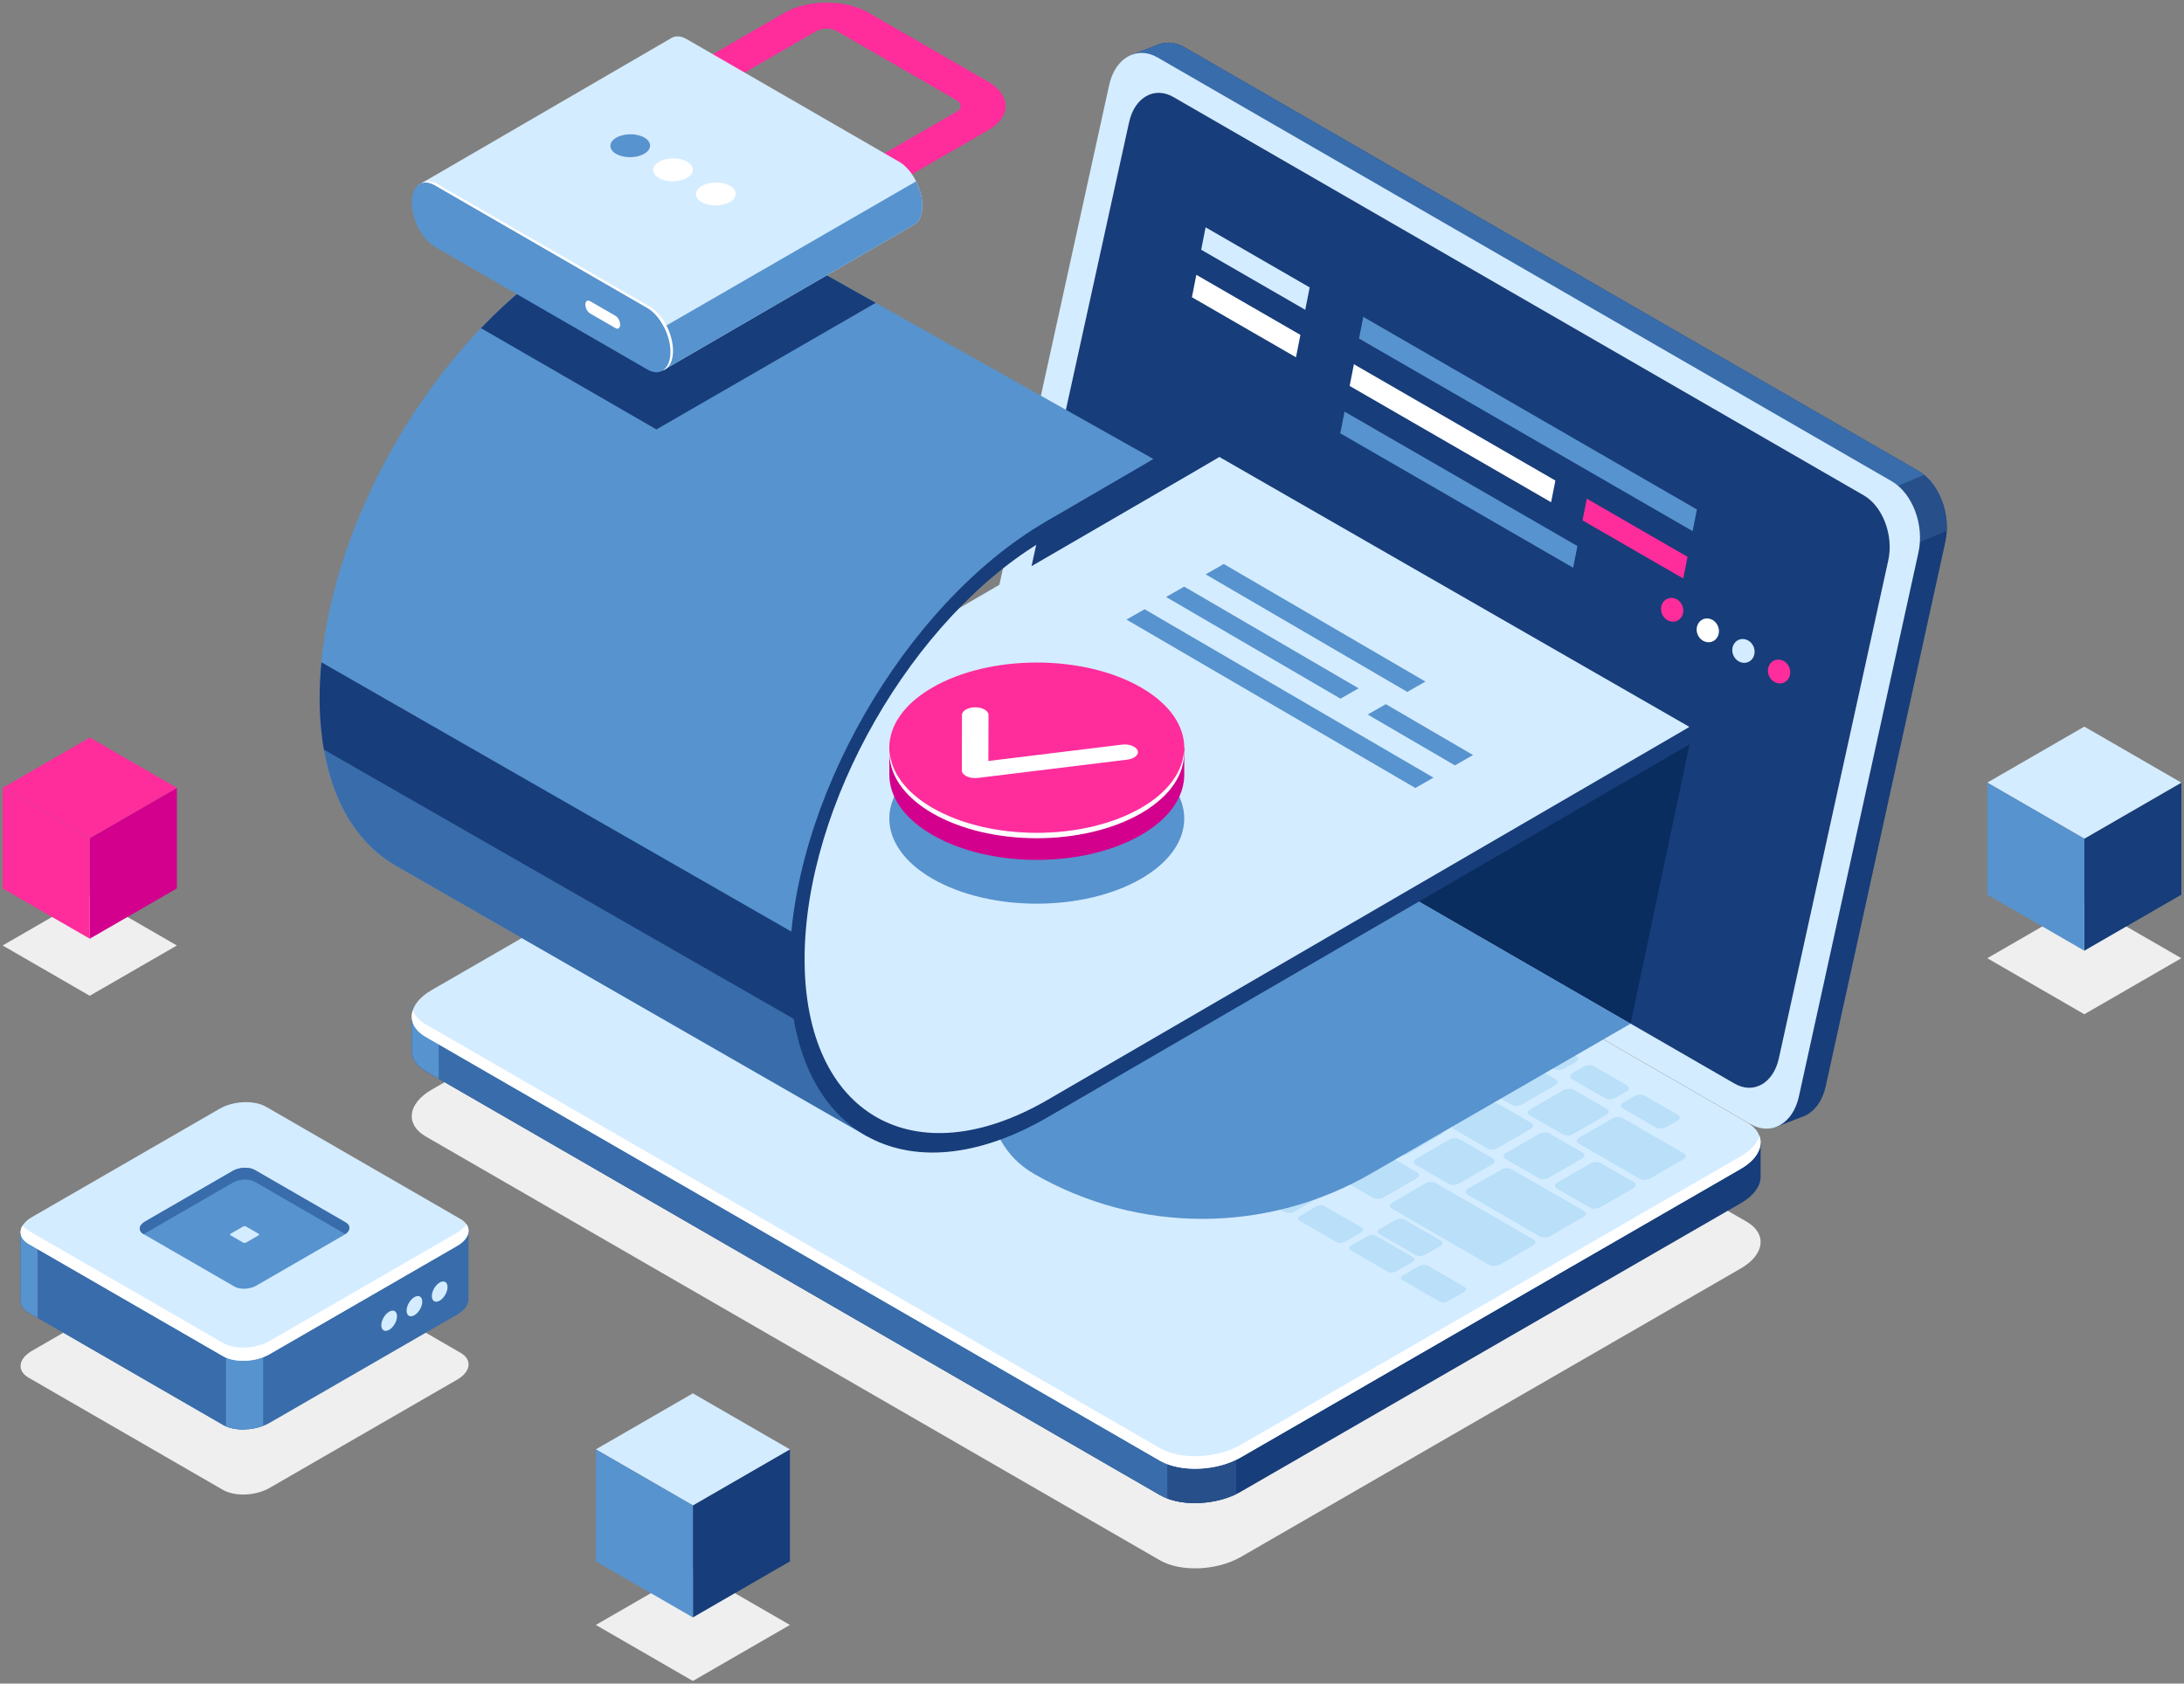<?xml version="1.0" encoding="utf-8"?>
<!-- Generator: Adobe Illustrator 16.0.0, SVG Export Plug-In . SVG Version: 6.00 Build 0)  -->
<!DOCTYPE svg PUBLIC "-//W3C//DTD SVG 1.1//EN" "http://www.w3.org/Graphics/SVG/1.1/DTD/svg11.dtd">
<svg version="1.1" id="Ñëîé_1" xmlns="http://www.w3.org/2000/svg" xmlns:xlink="http://www.w3.org/1999/xlink" x="0px" y="0px"
	 width="345px" height="266px" viewBox="0 0 345 266" enable-background="new 0 0 345 266" xml:space="preserve">
<rect x="0" y="0" width="345" height="266" fill="#808080" stroke="none"/>
<g>
	<g>
		<path fill="#EFEFEF" d="M183.223,246.514L67.256,179.561c-3.281-1.894-2.869-5.202,0.919-7.389l78.964-45.575
			c3.788-2.188,9.519-2.425,12.799-0.531l115.968,66.953c3.279,1.895,2.869,5.203-0.92,7.39l-78.965,45.575
			C192.234,248.171,186.504,248.408,183.223,246.514z"/>
		<path fill="#173D7A" d="M303.066,74.413L187.1,7.459c-1.346-0.777-2.715-0.897-3.93-0.481l0.008-0.012l-0.211,0.079
			c-0.018,0.007-0.033,0.013-0.051,0.02l-4.191,1.604l3.762,1.842c-0.018,0.069-0.039,0.134-0.055,0.204l-18.889,85.982
			c-0.945,4.303,0.947,9.326,4.228,11.221l113.179,65.343l-0.404,4.796l4.58-1.774c1.539-0.721,2.771-2.348,3.281-4.666
			l18.889-85.981C308.24,81.33,306.348,76.307,303.066,74.413z"/>
		<path fill="#396CAA" d="M303.066,74.413L187.1,7.459c-1.346-0.777-2.715-0.897-3.93-0.481l0.008-0.012l-0.211,0.079
			c-0.018,0.007-0.033,0.013-0.051,0.02l-4.191,1.604l3.762,1.842c-0.018,0.069-0.039,0.134-0.055,0.204l-12.449,56.668
			l56.742,44.206l80.006-32.554C305.961,77.041,304.684,75.346,303.066,74.413z"/>
		<path fill="#274F89" d="M298.693,87.63l8.828-3.759c0.162-3.419-1.254-6.95-3.576-8.84l-13.973,5.878L298.693,87.63z"/>
		<path fill="#D4ECFF" d="M276.516,177.601L160.55,110.646c-3.281-1.894-5.174-6.917-4.229-11.22l18.89-85.982
			c0.945-4.303,4.371-6.256,7.65-4.361l115.967,66.953c3.281,1.894,5.174,6.918,4.229,11.221l-18.889,85.981
			C283.223,177.542,279.797,179.494,276.516,177.601z"/>
		<path fill="#FFFFFF" d="M274.002,171.205l-109.064-62.938c-3.002-1.733-4.733-6.331-3.869-10.269l17.285-78.681
			c0.865-3.937,4-5.724,7.002-3.991L294.42,78.265c3.002,1.733,4.734,6.33,3.869,10.268l-17.285,78.682
			C280.139,171.15,277.004,172.938,274.002,171.205z"/>
		<path fill="#173D7A" d="M274.002,171.205l-109.064-62.938c-3.002-1.733-4.733-6.331-3.869-10.269l17.285-78.681
			c0.865-3.937,4-5.724,7.002-3.991L294.42,78.265c3.002,1.733,4.734,6.33,3.869,10.268l-17.285,78.682
			C280.139,171.15,277.004,172.938,274.002,171.205z"/>
		<path fill="#173D7A" d="M278.117,180.517l-15.852-2.094l-102.327-59.078c-3.28-1.895-9.011-1.656-12.799,0.53l-72.508,41.848
			l-9.585-1.266v5.438l0.01,0.001c-0.063,1.257,0.653,2.466,2.201,3.359l115.966,66.954c3.281,1.894,9.012,1.656,12.799-0.531
			l78.965-45.574c2.131-1.23,3.193-2.816,3.131-4.305l0,0V180.517z"/>
		<path fill="#396CAA" d="M201.232,143.186l-7.27-4.197h-79.928l-39.404,22.734l-9.585-1.266v5.438l0.01,0.001
			c-0.063,1.257,0.653,2.466,2.201,3.359l115.966,66.954c1.734,1,4.152,1.4,6.605,1.237L201.232,143.186z"/>
		<path fill="#5793CE" d="M69.3,161.019l-4.254-0.562v5.438l0.01,0.001c-0.063,1.257,0.653,2.466,2.201,3.359l2.043,1.181V161.019z"
			/>
		<path fill="#274F89" d="M184.391,236.752c3.109,1.18,7.555,0.923,10.875-0.675v-12.131h-10.875V236.752z"/>
		<path fill="#D4ECFF" d="M183.223,230.777L67.256,163.824c-3.281-1.895-2.869-5.202,0.919-7.39l78.964-45.575
			c3.788-2.187,9.519-2.424,12.799-0.53l115.968,66.953c3.279,1.895,2.869,5.202-0.92,7.39l-78.965,45.575
			C192.234,232.434,186.504,232.671,183.223,230.777z"/>
		<path fill="#FFFFFF" d="M274.986,182.686l-78.965,45.575c-3.787,2.187-9.518,2.424-12.799,0.53L67.256,161.838
			c-1.076-0.621-1.747-1.396-2.04-2.231c-0.513,1.552,0.141,3.121,2.04,4.218l115.966,66.953c3.281,1.895,9.012,1.656,12.799-0.53
			l78.965-45.575c2.547-1.47,3.559-3.445,2.959-5.159C277.572,180.644,276.582,181.764,274.986,182.686z"/>
		<g>
			<path fill="#B9DFF9" d="M116.578,141.658l-5.247-3.029c-0.421-0.243-0.368-0.668,0.118-0.948l6.193-3.576
				c0.486-0.281,1.223-0.312,1.644-0.068l5.247,3.029c0.421,0.243,0.368,0.668-0.118,0.949l-6.193,3.575
				C117.735,141.871,117,141.901,116.578,141.658z"/>
			<path fill="#B9DFF9" d="M124.682,146.337l-5.247-3.029c-0.422-0.243-0.369-0.668,0.118-0.949l6.192-3.575
				c0.487-0.281,1.223-0.312,1.645-0.068l5.246,3.029c0.422,0.243,0.369,0.668-0.117,0.949l-6.193,3.575
				C125.839,146.55,125.103,146.58,124.682,146.337z"/>
			<path fill="#B9DFF9" d="M132.784,151.015l-5.247-3.029c-0.421-0.243-0.368-0.668,0.118-0.948l6.193-3.576
				c0.486-0.281,1.223-0.312,1.644-0.068l5.247,3.03c0.421,0.242,0.368,0.667-0.118,0.948l-6.193,3.576
				C133.941,151.228,133.206,151.259,132.784,151.015z"/>
			<path fill="#B9DFF9" d="M143.991,147.151l-5.247-3.029c-0.421-0.243-0.368-0.668,0.118-0.948l5.199-3.002
				c0.486-0.281,1.222-0.312,1.644-0.068l5.247,3.029c0.421,0.243,0.368,0.668-0.118,0.949l-5.199,3.001
				C145.148,147.364,144.412,147.395,143.991,147.151z"/>
			<path fill="#B9DFF9" d="M152.094,151.83l-5.247-3.029c-0.421-0.243-0.368-0.669,0.118-0.949l5.199-3.002
				c0.486-0.28,1.223-0.312,1.644-0.068l5.247,3.03c0.421,0.243,0.368,0.668-0.118,0.948l-5.199,3.002
				C153.251,152.043,152.516,152.073,152.094,151.83z"/>
			<path fill="#B9DFF9" d="M160.197,156.508l-5.247-3.029c-0.422-0.243-0.368-0.668,0.118-0.949l5.198-3.001
				c0.487-0.281,1.223-0.312,1.644-0.068l5.247,3.029c0.422,0.243,0.369,0.668-0.117,0.949l-5.199,3.001
				C161.354,156.721,160.618,156.751,160.197,156.508z"/>
			<path fill="#B9DFF9" d="M168.3,161.187l-5.247-3.029c-0.421-0.243-0.368-0.668,0.118-0.949l5.199-3.002
				c0.486-0.28,1.223-0.311,1.644-0.067l5.248,3.029c0.42,0.243,0.367,0.668-0.119,0.948l-5.199,3.002
				C169.457,161.399,168.722,161.43,168.3,161.187z"/>
			<path fill="#B9DFF9" d="M176.404,165.864l-5.248-3.028c-0.422-0.244-0.368-0.669,0.118-0.95l5.198-3.001
				c0.486-0.281,1.223-0.312,1.645-0.068l5.246,3.029c0.422,0.243,0.369,0.668-0.117,0.949l-5.199,3.002
				C177.561,166.077,176.824,166.107,176.404,165.864z"/>
			<path fill="#B9DFF9" d="M184.506,170.543l-5.246-3.029c-0.422-0.243-0.369-0.668,0.117-0.949l5.199-3.002
				c0.486-0.28,1.223-0.311,1.645-0.067l5.246,3.029c0.422,0.243,0.369,0.668-0.117,0.948l-5.199,3.002
				C185.664,170.756,184.928,170.786,184.506,170.543z"/>
			<path fill="#B9DFF9" d="M192.609,175.221l-5.246-3.029c-0.422-0.243-0.369-0.668,0.117-0.948l5.199-3.002
				c0.486-0.281,1.223-0.312,1.643-0.068l5.248,3.029c0.422,0.243,0.369,0.668-0.119,0.949l-5.197,3.002
				C193.768,175.434,193.031,175.464,192.609,175.221z"/>
			<path fill="#B9DFF9" d="M200.713,179.899l-5.248-3.029c-0.42-0.243-0.367-0.668,0.119-0.949l5.199-3.002
				c0.486-0.28,1.221-0.311,1.643-0.067l5.248,3.029c0.42,0.243,0.367,0.668-0.119,0.949l-5.199,3.001
				C201.869,180.112,201.133,180.143,200.713,179.899z"/>
			<path fill="#B9DFF9" d="M208.814,184.577l-5.246-3.028c-0.422-0.244-0.369-0.669,0.117-0.949l5.199-3.002
				c0.486-0.281,1.223-0.312,1.645-0.068l5.246,3.029c0.422,0.243,0.369,0.668-0.117,0.949l-5.199,3.002
				C209.973,184.79,209.236,184.821,208.814,184.577z"/>
			<path fill="#B9DFF9" d="M216.918,189.256l-5.246-3.029c-0.422-0.243-0.369-0.668,0.117-0.949l5.199-3.001
				c0.486-0.281,1.223-0.312,1.645-0.068l5.246,3.029c0.422,0.243,0.369,0.668-0.117,0.949l-5.199,3.001
				C218.076,189.469,217.34,189.499,216.918,189.256z"/>
			<path fill="#B9DFF9" d="M155.931,144.937l-5.247-3.029c-0.422-0.243-0.369-0.668,0.118-0.949l5.198-3.001
				c0.486-0.281,1.223-0.312,1.644-0.068l5.247,3.029c0.422,0.243,0.369,0.668-0.118,0.949l-5.198,3.001
				C157.088,145.149,156.352,145.18,155.931,144.937z"/>
			<path fill="#B9DFF9" d="M147.706,140.188l-5.247-3.029c-0.421-0.243-0.368-0.668,0.118-0.949l5.199-3.001
				c0.486-0.281,1.223-0.312,1.644-0.068l5.247,3.029c0.421,0.243,0.368,0.668-0.118,0.949l-5.198,3.001
				C148.863,140.401,148.128,140.432,147.706,140.188z"/>
			<path fill="#B9DFF9" d="M139.469,135.433l-11.301-6.524c-0.421-0.243-0.368-0.668,0.118-0.949l5.199-3.001
				c0.486-0.281,1.223-0.312,1.644-0.068l11.301,6.524c0.421,0.243,0.368,0.668-0.118,0.949l-5.199,3.001
				C140.626,135.646,139.891,135.676,139.469,135.433z"/>
			<path fill="#B9DFF9" d="M145.227,129.649l-9.171-5.295c-0.421-0.243-0.368-0.668,0.118-0.949l5.199-3.002
				c0.486-0.28,1.223-0.311,1.644-0.067l9.171,5.295c0.421,0.243,0.368,0.668-0.118,0.948l-5.199,3.002
				C146.384,129.862,145.648,129.893,145.227,129.649z"/>
			<path fill="#B9DFF9" d="M164.033,149.615l-5.247-3.029c-0.421-0.243-0.368-0.669,0.118-0.949l5.199-3.002
				c0.486-0.28,1.222-0.312,1.644-0.067l5.247,3.028c0.421,0.244,0.368,0.669-0.118,0.95l-5.199,3.001
				C165.19,149.827,164.454,149.858,164.033,149.615z"/>
			<path fill="#B9DFF9" d="M172.137,154.293l-5.247-3.029c-0.422-0.243-0.369-0.668,0.117-0.949l5.199-3.001
				c0.486-0.281,1.223-0.312,1.644-0.068l5.248,3.029c0.422,0.243,0.369,0.668-0.119,0.949l-5.197,3.001
				C173.294,154.506,172.558,154.536,172.137,154.293z"/>
			<path fill="#B9DFF9" d="M180.24,158.972l-5.248-3.029c-0.42-0.243-0.367-0.668,0.119-0.949l5.199-3.002
				c0.486-0.28,1.221-0.312,1.643-0.067l5.248,3.029c0.42,0.243,0.367,0.668-0.119,0.948l-5.199,3.002
				C181.396,159.185,180.66,159.215,180.24,158.972z"/>
			<path fill="#B9DFF9" d="M188.344,163.649l-5.248-3.029c-0.422-0.243-0.369-0.668,0.117-0.948l5.199-3.002
				c0.486-0.281,1.223-0.312,1.645-0.068l5.246,3.029c0.422,0.243,0.369,0.668-0.117,0.949l-5.199,3.001
				C189.5,163.862,188.764,163.893,188.344,163.649z"/>
			<path fill="#B9DFF9" d="M196.445,168.328l-5.246-3.029c-0.422-0.243-0.369-0.668,0.117-0.949l5.199-3.002
				c0.486-0.28,1.223-0.312,1.645-0.067l5.246,3.029c0.422,0.243,0.369,0.668-0.117,0.949l-5.199,3.001
				C197.604,168.541,196.867,168.571,196.445,168.328z"/>
			<path fill="#B9DFF9" d="M204.549,173.006l-5.248-3.029c-0.42-0.243-0.367-0.668,0.119-0.948l5.199-3.002
				c0.486-0.281,1.223-0.312,1.643-0.068l5.248,3.029c0.42,0.243,0.367,0.668-0.119,0.949l-5.199,3.002
				C205.705,173.219,204.971,173.249,204.549,173.006z"/>
			<path fill="#B9DFF9" d="M212.652,177.685l-5.248-3.029c-0.422-0.243-0.367-0.668,0.119-0.949l5.197-3.002
				c0.488-0.28,1.223-0.311,1.645-0.067l5.246,3.029c0.422,0.243,0.369,0.668-0.117,0.948l-5.199,3.002
				C213.809,177.897,213.072,177.928,212.652,177.685z"/>
			<path fill="#B9DFF9" d="M220.754,182.362l-5.246-3.029c-0.422-0.243-0.369-0.668,0.117-0.948l5.199-3.002
				c0.486-0.281,1.223-0.312,1.645-0.068l5.246,3.029c0.422,0.244,0.369,0.668-0.117,0.949l-5.199,3.002
				C221.912,182.575,221.176,182.605,220.754,182.362z"/>
			<path fill="#B9DFF9" d="M228.857,187.041l-5.246-3.029c-0.422-0.243-0.369-0.668,0.117-0.949l5.199-3.002
				c0.486-0.28,1.223-0.311,1.643-0.067l5.248,3.029c0.422,0.243,0.369,0.668-0.117,0.949l-5.199,3.001
				C230.016,187.254,229.279,187.284,228.857,187.041z"/>
			<path fill="#B9DFF9" d="M243.264,195.357l-11.449-6.609c-0.422-0.243-0.369-0.668,0.117-0.949l5.199-3.001
				c0.486-0.281,1.223-0.312,1.645-0.068l11.447,6.61c0.422,0.242,0.369,0.668-0.117,0.948l-5.199,3.002
				C244.42,195.57,243.684,195.602,243.264,195.357z"/>
			<path fill="#B9DFF9" d="M259.039,186.25l-9.664-5.579c-0.42-0.243-0.367-0.668,0.119-0.949l5.197-3.001
				c0.488-0.281,1.223-0.312,1.645-0.068l9.662,5.579c0.422,0.243,0.369,0.668-0.117,0.948l-5.199,3.002
				C260.195,186.463,259.459,186.493,259.039,186.25z"/>
			<path fill="#B9DFF9" d="M178.225,148.699l-5.248-3.028c-0.422-0.244-0.369-0.669,0.118-0.949l5.198-3.002
				c0.488-0.281,1.223-0.312,1.645-0.068l5.246,3.029c0.422,0.243,0.369,0.668-0.117,0.949l-5.199,3.002
				C179.381,148.912,178.645,148.942,178.225,148.699z"/>
			<path fill="#B9DFF9" d="M169.919,143.905l-5.247-3.029c-0.421-0.244-0.368-0.668,0.118-0.949l5.199-3.002
				c0.486-0.28,1.222-0.312,1.644-0.068l5.248,3.029c0.42,0.244,0.367,0.669-0.119,0.95l-5.199,3.001
				C171.076,144.118,170.34,144.148,169.919,143.905z"/>
			<path fill="#B9DFF9" d="M161.614,139.11l-5.247-3.029c-0.421-0.243-0.368-0.668,0.118-0.949l5.199-3.001
				c0.486-0.281,1.222-0.312,1.644-0.068l5.247,3.029c0.421,0.243,0.368,0.668-0.118,0.949l-5.199,3.001
				C162.771,139.323,162.035,139.354,161.614,139.11z"/>
			<path fill="#B9DFF9" d="M153.31,134.315l-5.247-3.029c-0.421-0.243-0.368-0.668,0.118-0.948l5.199-3.002
				c0.486-0.281,1.222-0.312,1.644-0.068l5.247,3.029c0.421,0.243,0.368,0.668-0.118,0.949l-5.199,3.001
				C154.467,134.528,153.731,134.559,153.31,134.315z"/>
			<path fill="#B9DFF9" d="M186.326,153.378l-5.246-3.029c-0.422-0.243-0.369-0.668,0.117-0.949l5.199-3.002
				c0.486-0.28,1.223-0.311,1.645-0.067l5.246,3.029c0.422,0.243,0.369,0.668-0.117,0.949l-5.199,3.001
				C187.484,153.591,186.748,153.621,186.326,153.378z"/>
			<path fill="#B9DFF9" d="M194.43,158.056l-5.246-3.029c-0.422-0.243-0.369-0.668,0.117-0.948l5.199-3.002
				c0.486-0.281,1.223-0.312,1.643-0.068l5.248,3.029c0.422,0.243,0.369,0.668-0.119,0.949l-5.197,3.002
				C195.588,158.269,194.852,158.3,194.43,158.056z"/>
			<path fill="#B9DFF9" d="M202.533,162.734l-5.248-3.029c-0.42-0.243-0.367-0.668,0.119-0.949l5.199-3.001
				c0.486-0.281,1.221-0.312,1.643-0.068l5.248,3.029c0.42,0.243,0.367,0.668-0.119,0.949l-5.199,3.001
				C203.689,162.947,202.955,162.978,202.533,162.734z"/>
			<path fill="#B9DFF9" d="M210.637,167.413l-5.248-3.029c-0.422-0.244-0.369-0.669,0.117-0.949l5.199-3.002
				c0.486-0.281,1.223-0.312,1.645-0.068l5.246,3.029c0.422,0.243,0.369,0.669-0.117,0.949l-5.199,3.002
				C211.793,167.625,211.057,167.656,210.637,167.413z"/>
			<path fill="#B9DFF9" d="M218.738,172.091l-5.246-3.029c-0.422-0.243-0.369-0.668,0.117-0.949l5.199-3.001
				c0.486-0.281,1.223-0.312,1.645-0.068l5.246,3.029c0.422,0.243,0.369,0.668-0.117,0.949l-5.199,3.001
				C219.896,172.304,219.16,172.334,218.738,172.091z"/>
			<path fill="#B9DFF9" d="M226.842,176.77l-5.248-3.03c-0.42-0.243-0.367-0.668,0.119-0.948l5.199-3.002
				c0.486-0.28,1.223-0.312,1.643-0.068l5.248,3.029c0.42,0.243,0.367,0.669-0.119,0.949l-5.197,3.002
				C227.998,176.981,227.264,177.013,226.842,176.77z"/>
			<path fill="#B9DFF9" d="M234.945,181.447l-5.248-3.029c-0.422-0.243-0.367-0.668,0.119-0.949l5.197-3.001
				c0.488-0.281,1.223-0.312,1.645-0.068l5.248,3.029c0.42,0.243,0.367,0.668-0.119,0.949l-5.199,3.002
				C236.102,181.66,235.365,181.69,234.945,181.447z"/>
			<path fill="#B9DFF9" d="M243.047,186.126l-5.246-3.03c-0.422-0.243-0.369-0.668,0.117-0.948l5.199-3.002
				c0.486-0.28,1.223-0.312,1.645-0.068l5.246,3.029c0.422,0.244,0.369,0.669-0.117,0.949l-5.199,3.002
				C244.205,186.338,243.469,186.369,243.047,186.126z"/>
			<path fill="#B9DFF9" d="M251.15,190.804l-5.246-3.029c-0.422-0.243-0.369-0.668,0.117-0.949l5.199-3.001
				c0.486-0.281,1.223-0.312,1.643-0.068l5.248,3.029c0.422,0.243,0.369,0.668-0.117,0.949l-5.199,3.001
				C252.309,191.017,251.572,191.047,251.15,190.804z"/>
			<path fill="#B9DFF9" d="M173.957,137.129l-5.247-3.03c-0.422-0.243-0.369-0.668,0.118-0.948l5.199-3.002
				c0.486-0.281,1.223-0.312,1.643-0.068l5.248,3.029c0.422,0.243,0.369,0.668-0.119,0.949l-5.197,3.002
				C175.115,137.341,174.379,137.371,173.957,137.129z"/>
			<path fill="#B9DFF9" d="M165.894,132.474l-5.246-3.03c-0.422-0.243-0.369-0.668,0.117-0.948l5.199-3.002
				c0.486-0.28,1.223-0.312,1.644-0.067l5.247,3.028c0.421,0.244,0.368,0.669-0.118,0.949l-5.198,3.002
				C167.051,132.686,166.315,132.717,165.894,132.474z"/>
			<path fill="#B9DFF9" d="M157.831,127.818l-5.247-3.029c-0.421-0.243-0.368-0.668,0.118-0.949l5.199-3.002
				c0.486-0.28,1.223-0.311,1.644-0.067l5.247,3.029c0.421,0.243,0.368,0.668-0.118,0.948l-5.199,3.002
				C158.988,128.031,158.253,128.062,157.831,127.818z"/>
			<path fill="#B9DFF9" d="M149.769,123.163l-5.247-3.029c-0.421-0.243-0.368-0.668,0.118-0.949l5.199-3.001
				c0.486-0.281,1.222-0.312,1.644-0.068l5.247,3.029c0.421,0.243,0.368,0.668-0.118,0.949l-5.199,3.001
				C150.926,123.376,150.19,123.406,149.769,123.163z"/>
			<path fill="#B9DFF9" d="M158.06,118.377l-5.247-3.03c-0.421-0.243-0.368-0.668,0.118-0.948l1.719-0.992
				c0.486-0.281,1.222-0.312,1.644-0.068l5.247,3.029c0.421,0.243,0.368,0.668-0.118,0.949l-1.719,0.992
				C159.217,118.59,158.48,118.62,158.06,118.377z"/>
			<path fill="#B9DFF9" d="M168.581,124.451l-5.247-3.029c-0.421-0.243-0.368-0.668,0.118-0.949l1.719-0.992
				c0.486-0.28,1.223-0.312,1.644-0.067l5.247,3.029c0.421,0.243,0.368,0.668-0.118,0.948l-1.719,0.992
				C169.738,124.664,169.003,124.694,168.581,124.451z"/>
			<path fill="#B9DFF9" d="M176.611,129.087l-5.248-3.029c-0.421-0.243-0.368-0.668,0.118-0.949l1.719-0.992
				c0.487-0.281,1.224-0.312,1.644-0.068l5.248,3.029c0.42,0.243,0.367,0.669-0.119,0.949l-1.719,0.992
				C177.768,129.3,177.031,129.33,176.611,129.087z"/>
			<path fill="#B9DFF9" d="M184.641,133.723l-5.248-3.029c-0.422-0.243-0.367-0.668,0.119-0.949l1.719-0.992
				c0.486-0.281,1.221-0.312,1.643-0.068l5.248,3.029c0.42,0.243,0.367,0.669-0.119,0.949l-1.719,0.992
				C185.797,133.936,185.061,133.966,184.641,133.723z"/>
			<path fill="#B9DFF9" d="M192.67,138.358l-5.248-3.029c-0.422-0.244-0.369-0.669,0.117-0.949l1.719-0.992
				c0.488-0.281,1.223-0.312,1.645-0.068l5.246,3.029c0.422,0.243,0.369,0.668-0.117,0.949l-1.719,0.992
				C193.826,138.57,193.09,138.602,192.67,138.358z"/>
			<path fill="#B9DFF9" d="M237.494,164.238l-5.248-3.03c-0.42-0.242-0.367-0.668,0.119-0.948l1.719-0.992
				c0.486-0.281,1.223-0.312,1.643-0.068l5.248,3.029c0.422,0.243,0.369,0.668-0.119,0.949l-1.717,0.992
				C238.65,164.45,237.916,164.481,237.494,164.238z"/>
			<path fill="#B9DFF9" d="M245.523,168.873l-5.248-3.029c-0.42-0.243-0.367-0.668,0.119-0.948l1.719-0.993
				c0.486-0.28,1.223-0.311,1.643-0.067l5.248,3.029c0.42,0.243,0.367,0.668-0.119,0.949l-1.719,0.992
				C246.68,169.086,245.945,169.116,245.523,168.873z"/>
			<path fill="#B9DFF9" d="M253.553,173.509l-5.248-3.029c-0.42-0.243-0.367-0.668,0.119-0.949l1.719-0.992
				c0.486-0.28,1.221-0.312,1.643-0.067l5.248,3.029c0.42,0.243,0.367,0.668-0.119,0.948l-1.719,0.992
				C254.709,173.722,253.973,173.753,253.553,173.509z"/>
			<path fill="#B9DFF9" d="M261.582,178.145l-5.248-3.029c-0.422-0.243-0.367-0.668,0.119-0.949l1.719-0.992
				c0.486-0.28,1.221-0.312,1.643-0.068l5.246,3.03c0.422,0.243,0.369,0.668-0.117,0.948l-1.719,0.992
				C262.738,178.357,262.002,178.388,261.582,178.145z"/>
			<path fill="#B9DFF9" d="M182.061,141.807l-5.248-3.029c-0.42-0.243-0.367-0.668,0.119-0.949l5.199-3.002
				c0.486-0.28,1.221-0.311,1.643-0.067l5.248,3.029c0.42,0.243,0.367,0.668-0.119,0.948l-5.199,3.002
				C183.217,142.02,182.48,142.05,182.061,141.807z"/>
			<path fill="#B9DFF9" d="M190.164,146.484l-5.248-3.029c-0.422-0.243-0.369-0.668,0.117-0.948l5.199-3.002
				c0.486-0.281,1.223-0.312,1.645-0.068l5.246,3.029c0.422,0.243,0.369,0.668-0.117,0.949l-5.199,3.002
				C191.32,146.697,190.584,146.728,190.164,146.484z"/>
			<path fill="#B9DFF9" d="M198.266,151.163l-5.246-3.029c-0.422-0.243-0.369-0.668,0.117-0.949l5.199-3.002
				c0.486-0.28,1.223-0.311,1.645-0.067l5.246,3.029c0.422,0.243,0.369,0.668-0.117,0.949l-5.199,3.001
				C199.424,151.376,198.688,151.406,198.266,151.163z"/>
			<path fill="#B9DFF9" d="M206.369,155.842l-5.248-3.03c-0.42-0.243-0.367-0.668,0.119-0.948l5.199-3.002
				c0.486-0.281,1.223-0.312,1.643-0.068l5.248,3.029c0.42,0.243,0.367,0.668-0.119,0.949l-5.197,3.002
				C207.525,156.054,206.791,156.084,206.369,155.842z"/>
			<path fill="#B9DFF9" d="M214.473,160.52l-5.248-3.029c-0.42-0.243-0.367-0.668,0.119-0.949l5.199-3.002
				c0.486-0.28,1.221-0.311,1.643-0.067l5.248,3.029c0.42,0.243,0.367,0.668-0.119,0.949l-5.199,3.001
				C215.629,160.732,214.893,160.763,214.473,160.52z"/>
			<path fill="#B9DFF9" d="M222.574,165.197l-5.246-3.029c-0.422-0.243-0.369-0.668,0.117-0.948l5.199-3.002
				c0.486-0.281,1.223-0.312,1.645-0.068l5.246,3.029c0.422,0.243,0.369,0.668-0.117,0.949l-5.199,3.002
				C223.732,165.41,222.996,165.441,222.574,165.197z"/>
			<path fill="#B9DFF9" d="M230.678,169.876l-5.246-3.029c-0.422-0.243-0.369-0.668,0.117-0.949l5.199-3.001
				c0.486-0.281,1.223-0.312,1.643-0.068l5.248,3.029c0.422,0.243,0.369,0.668-0.117,0.948l-5.199,3.002
				C231.836,170.089,231.1,170.119,230.678,169.876z"/>
			<path fill="#B9DFF9" d="M238.781,174.555l-5.248-3.029c-0.42-0.244-0.367-0.669,0.119-0.949l5.199-3.002
				c0.486-0.281,1.221-0.312,1.643-0.068l5.248,3.029c0.42,0.244,0.367,0.669-0.119,0.949l-5.199,3.002
				C239.938,174.767,239.203,174.798,238.781,174.555z"/>
			<path fill="#B9DFF9" d="M246.885,179.232l-5.248-3.029c-0.422-0.243-0.369-0.668,0.119-0.948l5.197-3.002
				c0.486-0.281,1.223-0.312,1.645-0.068l5.246,3.029c0.422,0.243,0.369,0.668-0.117,0.949l-5.199,3.001
				C248.041,179.445,247.305,179.476,246.885,179.232z"/>
			<path fill="#B9DFF9" d="M135.733,142.384l-15.453-8.921c-0.421-0.244-0.368-0.669,0.118-0.949l5.199-3.002
				c0.486-0.281,1.223-0.312,1.644-0.068l15.453,8.922c0.421,0.243,0.368,0.668-0.118,0.949l-5.199,3.002
				C136.891,142.597,136.155,142.627,135.733,142.384z"/>
			<path fill="#B9DFF9" d="M235.281,199.857l-15.453-8.922c-0.422-0.243-0.369-0.668,0.117-0.948l5.199-3.002
				c0.486-0.281,1.223-0.312,1.645-0.068l15.453,8.922c0.42,0.243,0.367,0.668-0.119,0.949l-5.199,3.001
				C236.438,200.07,235.703,200.101,235.281,199.857z"/>
			<path fill="#B9DFF9" d="M202.877,191.482l-5.248-3.029c-0.422-0.243-0.369-0.668,0.119-0.949l6.193-3.575
				c0.486-0.281,1.221-0.312,1.643-0.068l5.248,3.029c0.42,0.243,0.367,0.668-0.119,0.949l-6.193,3.575
				C204.033,191.695,203.297,191.726,202.877,191.482z"/>
			<path fill="#B9DFF9" d="M144.031,157.509l-8.391-4.845c-0.422-0.243-0.369-0.668,0.118-0.949l6.192-3.575
				c0.487-0.281,1.223-0.312,1.644-0.068l8.392,4.845c0.422,0.243,0.369,0.668-0.118,0.949l-6.193,3.575
				C145.188,157.722,144.453,157.752,144.031,157.509z"/>
			<path fill="#B9DFF9" d="M195.068,186.975l-8.391-4.845c-0.422-0.243-0.369-0.668,0.117-0.949l6.193-3.575
				c0.486-0.281,1.223-0.312,1.645-0.068l8.391,4.845c0.422,0.243,0.369,0.668-0.117,0.949l-6.193,3.575
				C196.227,187.188,195.49,187.218,195.068,186.975z"/>
			<path fill="#B9DFF9" d="M155.723,164.259l-8.392-4.845c-0.421-0.243-0.368-0.669,0.118-0.949l6.193-3.576
				c0.486-0.28,1.222-0.312,1.644-0.067l8.392,4.845c0.421,0.243,0.368,0.668-0.118,0.948l-6.193,3.576
				C156.88,164.471,156.144,164.502,155.723,164.259z"/>
			<path fill="#B9DFF9" d="M155.343,154.854l36.483,21.064c0.453,0.261,0.453,0.685,0,0.946l-6.314,3.646
				c-0.453,0.261-1.188,0.261-1.639,0l-36.485-21.064L155.343,154.854z"/>
			<path fill="#B9DFF9" d="M225.523,199.965l5.844,3.374c0.346,0.199,0.303,0.548-0.096,0.778l-2.535,1.462
				c-0.398,0.23-1.002,0.256-1.346,0.057l-5.846-3.375c-0.346-0.199-0.301-0.547,0.098-0.777l2.533-1.463
				C224.574,199.79,225.178,199.765,225.523,199.965z"/>
			<path fill="#B9DFF9" d="M217.352,195.247l5.846,3.375c0.346,0.199,0.303,0.547-0.098,0.777l-2.533,1.463
				c-0.398,0.23-1.002,0.255-1.348,0.056l-5.844-3.374c-0.346-0.199-0.303-0.548,0.098-0.778l2.533-1.462
				C216.404,195.073,217.008,195.048,217.352,195.247z"/>
			<path fill="#B9DFF9" d="M209.25,190.569l5.844,3.374c0.346,0.199,0.303,0.548-0.096,0.778l-2.533,1.463
				c-0.4,0.229-1.002,0.255-1.348,0.056l-5.846-3.375c-0.344-0.199-0.301-0.547,0.098-0.777l2.533-1.463
				C208.301,190.395,208.904,190.37,209.25,190.569z"/>
			<path fill="#B9DFF9" d="M221.828,192.664l5.844,3.374c0.346,0.2,0.303,0.548-0.098,0.778l-2.533,1.463
				c-0.398,0.229-1.002,0.255-1.346,0.056l-5.846-3.375c-0.346-0.199-0.303-0.547,0.098-0.777l2.533-1.463
				C220.879,192.489,221.482,192.465,221.828,192.664z"/>
		</g>
		<g>
			<polygon fill="#5793CE" points="267.379,83.917 214.678,53.49 215.355,50.064 268.057,80.491 			"/>
			<polygon fill="#5793CE" points="248.504,89.698 211.717,68.459 212.395,65.033 249.182,86.272 			"/>
			<polygon fill="#FFFFFF" points="245.023,79.35 213.197,60.975 213.875,57.549 245.701,75.924 			"/>
			<polygon fill="#FF2C9C" points="265.898,91.401 249.984,82.214 250.662,78.788 266.576,87.976 			"/>
		</g>
	</g>
	<polygon fill="#0A2D60" points="266.891,117.597 257.58,161.738 224.148,142.445 231.451,128.1 	"/>
	<path fill="#5793CE" d="M163.314,185.448L163.314,185.448c-9.299-5.368-9.299-18.791,0-24.159l46.744-26.987l47.521,27.437
		l-41.068,23.71C200.053,194.951,179.773,194.951,163.314,185.448z"/>
	<polygon fill="#D4ECFF" points="206.186,48.947 189.746,39.456 190.445,35.916 206.887,45.408 	"/>
	<polygon fill="#FFFFFF" points="204.723,56.452 188.283,46.96 188.982,43.42 205.424,52.912 	"/>
	<g>
		<path fill="#5793CE" d="M62.732,136.892l0.017,0.001c-7.525-4.18-12.222-13.335-12.263-26.439
			C50.405,84.509,68.583,52.792,91.01,39.75l16.185-9.411v-0.001l0,0l0,0l0.78,0.438l74.236,41.749l-18.808,12.224l-7.061,5.166
			l-9.721,10.155l-1.563,1.426l-10.346,15.672l-3.794,9.813l-2.813,7.802l-2.313,16.367l-0.159,1.413l0.835,6.901l2.387,8.544
			l3.367,5.789l4.898,5.814L62.732,136.892z"/>
		<path fill="#D4ECFF" d="M192.643,72.21l0.01,2.747l-49.265,28.604c0.835-1.914,2.412-3.501,4.024-5.093L192.643,72.21z"/>
		<polygon fill="#D4ECFF" points="266.881,114.85 192.643,72.21 147.697,99.188 142.071,105.738 133.621,120.584 128.313,135.424 
			126.584,147.023 126.367,158.605 133.618,175.172 143.046,180.681 152.741,181.184 164.369,176.358 256.285,122.286 		"/>
		<path fill="#396CAA" d="M62.75,136.893c-6.296-3.497-10.6-10.488-11.866-20.351l75.72,43.399l2.253,8.067l3.367,5.789l4.898,5.814
			l-74.39-42.721L62.75,136.893z"/>
		<g>
			<path fill="#173D7A" d="M51.17,118.435c-0.432-2.47-0.675-5.126-0.684-7.981c-0.006-1.91,0.098-3.854,0.285-5.817l75.482,43.264
				l-0.46,3.251l-0.159,1.413l0.835,6.901l0.709,2.535L51.17,118.435z"/>
			<path fill="#173D7A" d="M266.891,117.597l-0.01-2.747l-101.345,58.894c-21.116,12.279-38.359,2.396-38.436-22.031
				c-0.077-24.429,17.041-54.294,38.156-66.574l16.964-9.865l-0.01-2.747l-16.963,9.864c-22.426,13.043-40.604,44.759-40.522,70.703
				c0.081,25.943,18.393,36.439,40.819,23.397L266.891,117.597z"/>
		</g>
	</g>
	<g>
		<polygon fill="#5793CE" points="226.439,122.864 180.809,96.257 177.947,97.893 223.578,124.501 		"/>
		<polygon fill="#5793CE" points="225.168,107.682 193.316,89.107 190.453,90.744 222.307,109.317 		"/>
		<polygon fill="#5793CE" points="214.619,108.751 187.063,92.682 184.199,94.318 211.756,110.387 		"/>
		<polygon fill="#5793CE" points="232.693,119.29 218.916,111.256 216.053,112.893 229.83,120.927 		"/>
	</g>
	<g>
		<polygon fill="#EFEFEF" points="14.179,157.327 0.416,149.382 14.179,141.436 27.942,149.382 		"/>
		<polygon fill="#D3008D" points="27.942,140.367 14.179,148.313 14.179,132.422 27.942,124.476 		"/>
		<polygon fill="#FF2C9C" points="14.179,132.422 0.416,124.476 14.179,116.53 27.942,124.476 		"/>
		<polygon fill="#FF2C9C" points="14.179,148.313 0.416,140.367 0.416,124.476 14.179,132.422 		"/>
	</g>
	<g>
		<polygon fill="#EFEFEF" points="329.254,160.244 313.924,151.394 329.252,142.543 344.582,151.394 		"/>
		<polygon fill="#173D7A" points="344.584,141.354 329.254,150.205 329.254,132.504 344.584,123.652 		"/>
		<polygon fill="#D4ECFF" points="329.254,132.504 313.924,123.652 329.252,114.802 344.582,123.653 		"/>
		<polygon fill="#5793CE" points="329.254,150.205 313.924,141.354 313.924,123.652 329.254,132.504 		"/>
	</g>
	<g>
		<polygon fill="#EFEFEF" points="109.453,265.584 94.123,256.733 109.452,247.883 124.782,256.733 		"/>
		<polygon fill="#173D7A" points="124.783,246.693 109.453,255.544 109.453,237.843 124.783,228.992 		"/>
		<polygon fill="#D4ECFF" points="109.453,237.843 94.123,228.992 109.452,220.142 124.782,228.992 		"/>
		<polygon fill="#5793CE" points="109.453,255.544 94.123,246.693 94.123,228.992 109.453,237.843 		"/>
	</g>
	<g>
		<g>
			<path fill="#5793CE" d="M180.25,138.838c-9.098,5.252-23.848,5.252-32.944,0c-9.098-5.253-9.098-13.769-0.001-19.021
				s23.847-5.252,32.945,0C189.346,125.07,189.348,133.586,180.25,138.838z"/>
			<path fill="#D3008D" d="M187.072,122.41v-4.282h-1.234c-1.109-1.909-2.955-3.707-5.588-5.227c-9.099-5.253-23.849-5.253-32.945,0
				c-2.633,1.52-4.479,3.317-5.588,5.227h-1.233v4.247h0.002c-0.016,3.454,2.256,6.91,6.82,9.546c9.097,5.252,23.847,5.252,32.944,0
				C184.799,129.295,187.072,125.853,187.072,122.41z"/>
			<path fill="#FF2C9C" d="M180.25,127.638c-9.098,5.252-23.848,5.252-32.944,0c-9.098-5.252-9.098-13.768-0.001-19.021
				c9.097-5.252,23.847-5.252,32.945,0.001C189.346,113.87,189.348,122.386,180.25,127.638z"/>
			<path fill="#FFFFFF" d="M180.25,127.638c-9.098,5.253-23.848,5.253-32.944,0c-4.36-2.517-6.607-5.784-6.788-9.082
				c-0.196,3.583,2.05,7.203,6.788,9.938c9.097,5.253,23.847,5.253,32.944,0c4.736-2.734,6.984-6.354,6.787-9.938
				C186.855,121.854,184.609,125.121,180.25,127.638z"/>
		</g>
		<g>
			<path fill="#FFFFFF" d="M152.549,122.58c-0.392-0.226-0.614-0.534-0.613-0.857l0.023-8.763c0.001-0.668,0.941-1.21,2.1-1.209
				s2.093,0.544,2.093,1.213l-0.02,7.267l21.089-2.583c1.133-0.139,2.246,0.279,2.486,0.934c0.24,0.653-0.484,1.297-1.615,1.435
				l-23.625,2.893c-0.619,0.076-1.265-0.013-1.757-0.243C152.654,122.638,152.601,122.61,152.549,122.58z"/>
		</g>
	</g>
	<g>
		<path fill="#FF2C9C" d="M265.744,97.264c-0.416,0.909-1.469,1.232-2.35,0.724s-1.258-1.658-0.842-2.566s1.469-1.232,2.35-0.724
			S266.16,96.355,265.744,97.264z"/>
		<path fill="#FFFFFF" d="M271.373,100.514c-0.416,0.908-1.469,1.232-2.35,0.724s-1.258-1.657-0.842-2.565
			c0.416-0.909,1.469-1.233,2.35-0.725C271.414,98.456,271.789,99.605,271.373,100.514z"/>
		<path fill="#D4ECFF" d="M277.002,103.764c-0.416,0.909-1.467,1.232-2.35,0.724c-0.881-0.509-1.258-1.657-0.842-2.565
			c0.418-0.909,1.469-1.233,2.352-0.725C277.043,101.706,277.42,102.855,277.002,103.764z"/>
		<path fill="#FF2C9C" d="M282.633,107.015c-0.418,0.908-1.469,1.232-2.35,0.724c-0.883-0.509-1.26-1.658-0.842-2.566
			c0.416-0.909,1.469-1.232,2.35-0.724S283.049,106.105,282.633,107.015z"/>
	</g>
	<path fill="#173D7A" d="M107.975,30.776l-0.78-0.438l0,0v0.001L91.01,39.75c-5.313,3.09-10.381,7.236-15.031,12.096l27.715,16.002
		l34.639-19.999L107.975,30.776z"/>
	<g>
		<g>
			<g>
				<path fill="#FF2C9C" d="M137.587,31.259l-5.025-2.901l18.529-10.698c0.876-0.506,0.876-1.327,0-1.833l-18.93-10.929
					c-0.875-0.506-2.299-0.506-3.175,0l-18.529,10.698l-5.026-2.902l18.53-10.698c3.646-2.104,9.579-2.104,13.226,0l18.931,10.93
					c3.646,2.105,3.646,5.53,0,7.636L137.587,31.259z"/>
			</g>
			<g>
				<path fill="#D4ECFF" d="M145.696,32.536c0-2.687-1.634-5.808-3.648-6.971L108.475,6.182c-0.902-0.521-1.727-0.558-2.363-0.202
					l-0.002-0.001L66.023,29.272l38.765,29.21l39.492-22.921c0.121-0.056,0.239-0.12,0.349-0.203l0,0l0,0
					C145.289,34.858,145.696,33.879,145.696,32.536z"/>
				<path fill="#5793CE" d="M104.788,58.482l39.492-22.921c0.121-0.056,0.239-0.12,0.349-0.203l0,0l0,0
					c0.66-0.5,1.067-1.479,1.067-2.822c0-1.282-0.375-2.662-0.983-3.882L99.695,54.646L104.788,58.482z"/>
				<path fill="#5793CE" d="M102.263,58.379L68.69,38.995c-2.015-1.163-3.648-4.284-3.648-6.971l0,0
					c0-2.688,1.633-3.922,3.648-2.759l33.573,19.384c2.016,1.163,3.649,4.284,3.649,6.972l0,0
					C105.912,58.308,104.278,59.542,102.263,58.379z"/>
				<path fill="#FFFFFF" d="M102.667,48.465L69.094,29.082c-0.927-0.535-1.77-0.558-2.414-0.171
					c0.577-0.175,1.267-0.074,2.009,0.354l33.573,19.384c2.016,1.163,3.649,4.284,3.649,6.971v0.001
					c0,1.451-0.479,2.474-1.235,2.929c0.987-0.301,1.639-1.416,1.639-3.112v-0.001C106.315,52.75,104.683,49.629,102.667,48.465z"/>
			</g>
			<path fill="#FFFFFF" d="M97.234,51.842l-4.036-2.328c-0.401-0.232-0.728-0.854-0.728-1.39l0,0c0-0.536,0.326-0.781,0.728-0.55
				l4.036,2.328c0.401,0.232,0.728,0.854,0.728,1.39l0,0C97.962,51.827,97.636,52.073,97.234,51.842z"/>
		</g>
		<g>
			<path fill="#5793CE" d="M101.787,24.282c1.218-0.72,1.206-1.867-0.026-2.562s-3.219-0.673-4.437,0.047s-1.206,1.866,0.026,2.561
				S100.569,25.003,101.787,24.282z"/>
			<path fill="#FFFFFF" d="M108.547,28.092c1.218-0.721,1.206-1.867-0.026-2.562s-3.219-0.674-4.437,0.046
				c-1.218,0.721-1.205,1.867,0.027,2.562S107.33,28.812,108.547,28.092z"/>
			<path fill="#FFFFFF" d="M115.308,31.9c1.218-0.72,1.205-1.866-0.027-2.561s-3.218-0.674-4.436,0.046s-1.206,1.867,0.026,2.562
				S114.09,32.621,115.308,31.9z"/>
		</g>
	</g>
	<g>
		<path fill="#EFEFEF" d="M35.223,235.395L4.521,217.669c-1.884-1.088-1.648-2.988,0.528-4.244l29.645-17.115
			c2.176-1.257,5.467-1.393,7.352-0.305l30.702,17.726c1.884,1.088,1.648,2.988-0.528,4.244L42.574,235.09
			C40.398,236.346,37.106,236.482,35.223,235.395z"/>
		<path fill="#396CAA" d="M74.009,205.16L74.009,205.16v-10.593l-23.753-0.014l-8.21-4.74c-1.884-1.088-5.176-0.951-7.352,0.305
			l-7.66,4.423l-23.775-0.014v10.895c-0.054,0.736,0.357,1.447,1.263,1.97l30.702,17.726c1.884,1.088,5.175,0.951,7.351-0.305
			l29.645-17.115C73.474,206.973,74.079,206.034,74.009,205.16z"/>
		<path fill="#396CAA" d="M38.634,189.085c-1.379,0.033-2.81,0.381-3.941,1.033l-7.66,4.423l-23.775-0.014v10.895
			c-0.054,0.736,0.357,1.447,1.263,1.97l30.702,17.726c0.905,0.522,2.136,0.76,3.412,0.729V189.085z"/>
		<path fill="#5793CE" d="M5.949,194.529l-2.691-0.002v10.895c-0.054,0.736,0.357,1.447,1.263,1.97l1.428,0.825V194.529z"/>
		<path fill="#5793CE" d="M35.695,225.349c1.625,0.697,3.976,0.658,5.876-0.066v-12.37h-5.876V225.349z"/>
		<path fill="#D4ECFF" d="M35.223,214.262L4.521,196.536c-1.884-1.088-1.648-2.988,0.528-4.244l29.645-17.115
			c2.176-1.256,5.467-1.393,7.352-0.305l30.702,17.726c1.884,1.088,1.648,2.988-0.528,4.244l-29.645,17.115
			C40.398,215.214,37.106,215.35,35.223,214.262z"/>
		<path fill="#FFFFFF" d="M72.219,194.757l-29.645,17.115c-2.176,1.257-5.467,1.394-7.351,0.306L4.521,194.451
			c-0.42-0.242-0.729-0.526-0.94-0.834c-0.647,1.042-0.354,2.172,0.94,2.919l30.702,17.726c1.884,1.088,5.175,0.952,7.351-0.305
			l29.645-17.115c1.69-0.977,2.204-2.34,1.468-3.41C73.391,193.907,72.9,194.363,72.219,194.757z"/>
		<g>
			<path fill="#D4ECFF" d="M62.716,207.956c0,0.79-0.555,1.752-1.24,2.147c-0.685,0.396-1.24,0.075-1.24-0.716
				s0.555-1.752,1.24-2.147C62.161,206.845,62.716,207.165,62.716,207.956z"/>
			<path fill="#D4ECFF" d="M66.706,205.652c0,0.791-0.555,1.752-1.24,2.147c-0.685,0.396-1.24,0.075-1.24-0.716
				s0.555-1.752,1.24-2.147C66.151,204.541,66.706,204.861,66.706,205.652z"/>
			<path fill="#D4ECFF" d="M70.696,203.349c0,0.791-0.555,1.753-1.24,2.148c-0.685,0.395-1.24,0.074-1.24-0.717
				c0-0.79,0.555-1.752,1.24-2.147C70.141,202.237,70.696,202.558,70.696,203.349z"/>
		</g>
		<g>
			<path fill="#5793CE" d="M37.038,203.272l-14.367-8.295c-0.882-0.509-0.771-1.398,0.247-1.986l13.872-8.009
				c1.019-0.588,2.559-0.651,3.44-0.143l14.367,8.295c0.882,0.509,0.771,1.398-0.247,1.986l-13.872,8.009
				C39.46,203.718,37.919,203.781,37.038,203.272z"/>
			<path fill="#D4ECFF" d="M38.413,196.327l-1.987-1.147c-0.122-0.07-0.107-0.193,0.034-0.274l1.919-1.108
				c0.141-0.081,0.354-0.09,0.476-0.02l1.988,1.147c0.122,0.07,0.106,0.193-0.034,0.274l-1.919,1.108
				C38.748,196.389,38.535,196.397,38.413,196.327z"/>
			<path fill="#396CAA" d="M22.671,194.978l0.041,0.023c0.067-0.048,0.129-0.097,0.207-0.142l13.872-8.009
				c1.019-0.588,2.559-0.652,3.44-0.143l14.326,8.271c0.813-0.582,0.855-1.374,0.041-1.844L40.23,184.84
				c-0.882-0.509-2.422-0.445-3.44,0.143l-13.872,8.009C21.9,193.579,21.789,194.469,22.671,194.978z"/>
		</g>
	</g>
</g>
</svg>

